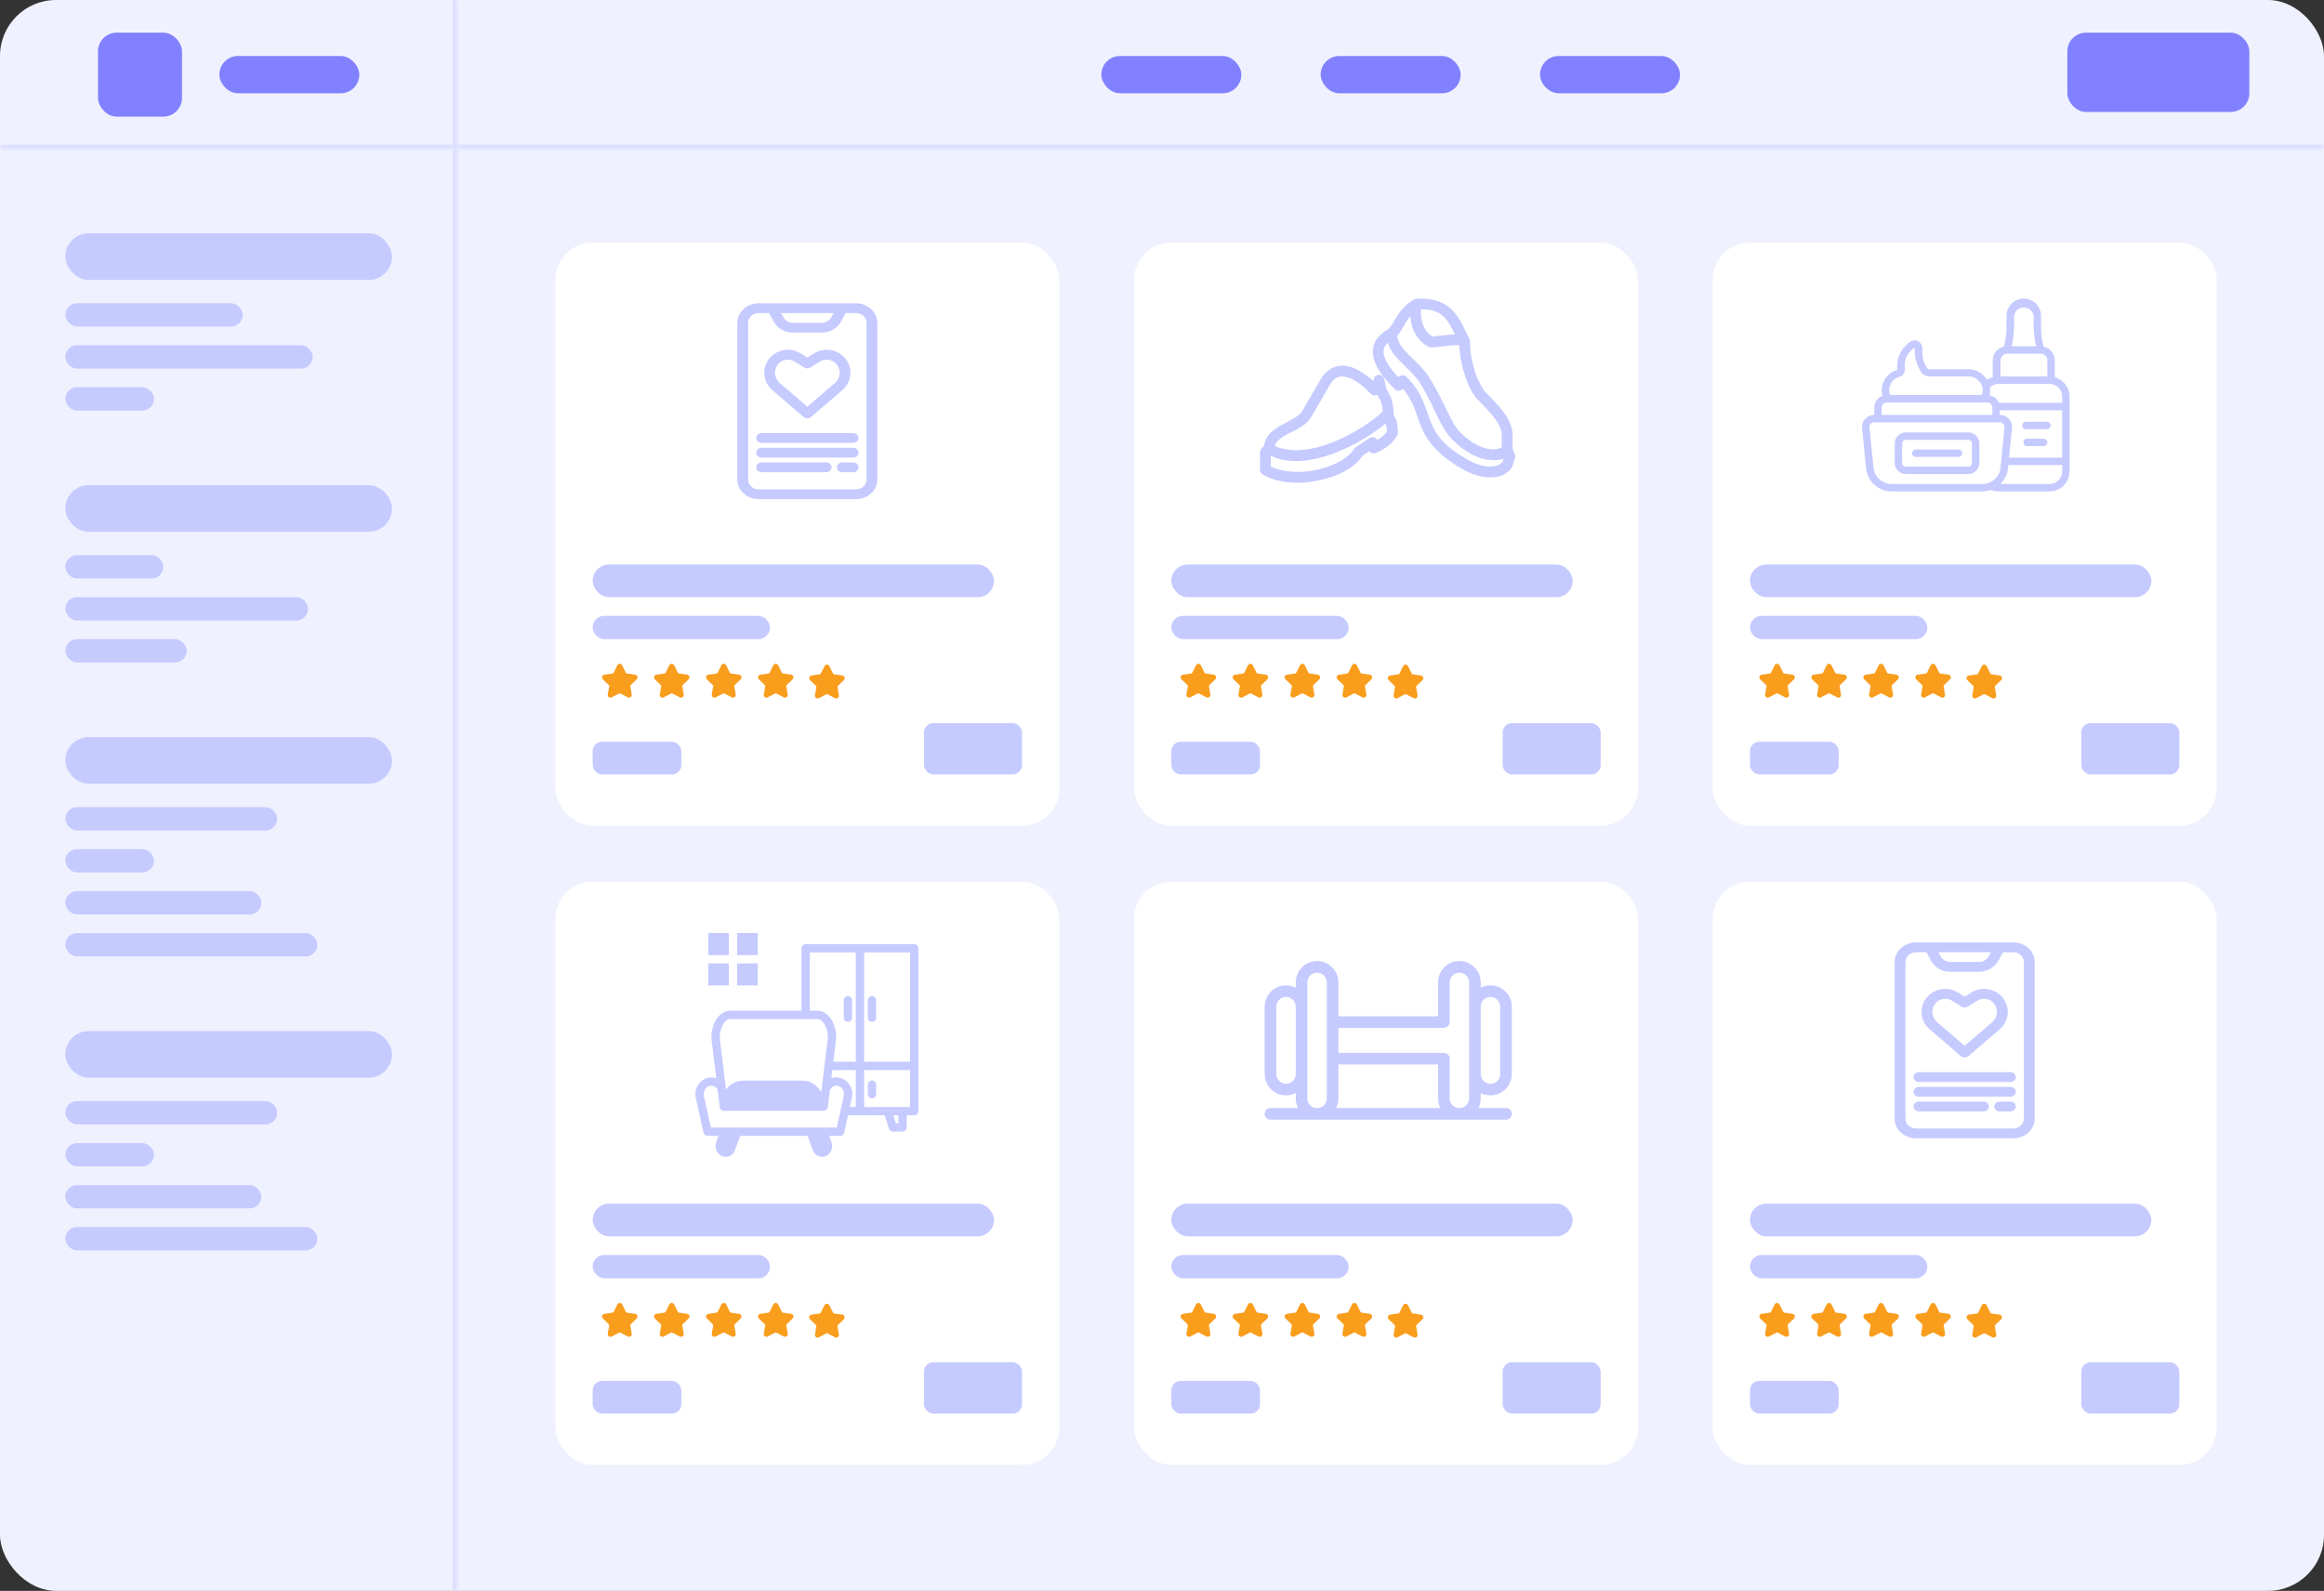 <svg width="498" height="341" viewBox="0 0 498 341" fill="none" xmlns="http://www.w3.org/2000/svg">
<rect x="0" y="0" width="498" height="341" fill="#333333" stroke="none"/>
<g clip-path="url(#clip0_3146_566)">
<rect width="498" height="341" rx="12" fill="#F0F1FF"/>
<mask id="path-2-inside-1_3146_566" fill="white">
<path d="M0 0H98V341H0V0Z"/>
</mask>
<path d="M98 0H97V341H98H99V0H98Z" fill="#DEE0FF" mask="url(#path-2-inside-1_3146_566)"/>
<rect x="14" y="50" width="70" height="10" rx="5" fill="#C5CAFF"/>
<rect x="14" y="65" width="38" height="5" rx="2.5" fill="#C5CAFF"/>
<rect x="14" y="74" width="53" height="5" rx="2.5" fill="#C5CAFF"/>
<rect x="14" y="83" width="19" height="5" rx="2.5" fill="#C5CAFF"/>
<rect x="14" y="104" width="70" height="10" rx="5" fill="#C5CAFF"/>
<rect x="14" y="119" width="21" height="5" rx="2.5" fill="#C5CAFF"/>
<rect x="14" y="128" width="52" height="5" rx="2.5" fill="#C5CAFF"/>
<rect x="14" y="137" width="26" height="5" rx="2.5" fill="#C5CAFF"/>
<rect x="14" y="158" width="70" height="10" rx="5" fill="#C5CAFF"/>
<rect x="14" y="173.008" width="45.386" height="5" rx="2.5" fill="#C5CAFF"/>
<rect x="14" y="182.007" width="19" height="5" rx="2.5" fill="#C5CAFF"/>
<rect x="14" y="191.007" width="42" height="5" rx="2.5" fill="#C5CAFF"/>
<rect x="14" y="200.007" width="54" height="5" rx="2.5" fill="#C5CAFF"/>
<rect x="14" y="221.007" width="70" height="10" rx="5" fill="#C5CAFF"/>
<rect x="14" y="236.015" width="45.386" height="5" rx="2.5" fill="#C5CAFF"/>
<rect x="14" y="245.015" width="19" height="5" rx="2.5" fill="#C5CAFF"/>
<rect x="14" y="254.015" width="42" height="5" rx="2.5" fill="#C5CAFF"/>
<rect x="14" y="263.015" width="54" height="5" rx="2.5" fill="#C5CAFF"/>
<mask id="path-22-inside-2_3146_566" fill="white">
<path d="M98 0H498V32H98V0Z"/>
</mask>
<path d="M498 32V31H98V32V33H498V32Z" fill="#DEE0FF" mask="url(#path-22-inside-2_3146_566)"/>
<rect x="236" y="12" width="30" height="8" rx="4" fill="#8181FF"/>
<rect x="283" y="12" width="30" height="8" rx="4" fill="#8181FF"/>
<rect x="330" y="12" width="30" height="8" rx="4" fill="#8181FF"/>
<rect x="443" y="7" width="39" height="17" rx="4" fill="#8181FF"/>
<mask id="path-28-inside-3_3146_566" fill="white">
<path d="M0 0H98V32H0V0Z"/>
</mask>
<path d="M98 32V31H0V32V33H98V32Z" fill="#DEE0FF" mask="url(#path-28-inside-3_3146_566)"/>
<rect x="47" y="12" width="30" height="8" rx="4" fill="#8181FF"/>
<rect x="21" y="7" width="18" height="18" rx="4" fill="#8181FF"/>
<rect x="119" y="52" width="108" height="125" rx="8" fill="white"/>
<path d="M185.693 69.2C185.693 68.039 184.661 67.1 183.385 67.1H181.213L180.183 68.978C179.401 70.401 177.801 71.299 176.054 71.299H169.947C168.2 71.299 166.6 70.401 165.818 68.978L164.788 67.1H162.616C161.34 67.1 160.308 68.039 160.308 69.2V102.8C160.308 103.96 161.34 104.9 162.616 104.9H183.385C184.661 104.9 185.693 103.96 185.693 102.8V69.2ZM177.039 99.124C177.677 99.124 178.193 99.594 178.193 100.175C178.193 100.755 177.677 101.225 177.039 101.225H163.193C162.555 101.225 162.039 100.755 162.039 100.175C162.039 99.594 162.555 99.124 163.193 99.124H177.039ZM182.808 99.124C183.446 99.124 183.962 99.594 183.962 100.175C183.962 100.755 183.446 101.225 182.808 101.225H180.5C179.863 101.225 179.347 100.755 179.347 100.175C179.347 99.594 179.863 99.124 180.5 99.124H182.808ZM182.808 95.975C183.446 95.975 183.962 96.444 183.962 97.025C183.962 97.605 183.446 98.075 182.808 98.075H163.193C162.555 98.075 162.039 97.605 162.039 97.025C162.039 96.444 162.555 95.975 163.193 95.975H182.808ZM182.808 92.825C183.446 92.825 183.962 93.294 183.962 93.874C183.962 94.455 183.446 94.924 182.808 94.924H163.193C162.555 94.924 162.039 94.455 162.039 93.874C162.039 93.294 162.555 92.825 163.193 92.825H182.808ZM174.438 75.748C176.685 74.355 179.612 74.901 181.192 76.915C182.794 78.959 182.522 81.884 180.518 83.606L173.791 89.388C173.347 89.771 172.653 89.771 172.209 89.388L165.482 83.606C163.479 81.884 163.206 78.959 164.809 76.915C166.388 74.901 169.316 74.355 171.563 75.748L173 76.638L174.438 75.748ZM179.313 78.135C178.427 77.005 176.895 76.765 175.736 77.483L173.649 78.777C173.257 79.021 172.743 79.021 172.351 78.777L170.264 77.483C169.106 76.765 167.574 77.005 166.688 78.135C165.735 79.347 165.924 81.096 167.067 82.079L173 87.179L178.934 82.079C180.077 81.096 180.266 79.347 179.313 78.135ZM167.884 68.039C168.274 68.751 169.072 69.2 169.946 69.2H176.054C176.928 69.2 177.726 68.751 178.116 68.039L178.634 67.1H167.366L167.884 68.039ZM188 102.8C188 105.119 185.933 107 183.385 107H162.615C160.067 107 158 105.119 158 102.8V69.2C158 66.88 160.067 65 162.615 65H183.385C185.933 65 188 66.88 188 69.2V102.8Z" fill="#C5CAFF"/>
<rect x="127" y="121" width="86" height="7" rx="3.5" fill="#C5CAFF"/>
<rect x="127" y="132" width="38" height="5" rx="2.5" fill="#C5CAFF"/>
<path d="M136.109 144.621L134.34 144.365C134.243 144.351 134.158 144.29 134.115 144.202L133.324 142.607C133.225 142.409 133.026 142.285 132.804 142.285C132.581 142.285 132.383 142.408 132.284 142.607L131.491 144.203C131.448 144.291 131.364 144.352 131.267 144.366L129.498 144.623C129.277 144.655 129.097 144.805 129.029 145.016C128.96 145.226 129.015 145.454 129.175 145.609L130.455 146.851C130.525 146.919 130.559 147.018 130.542 147.115L130.239 148.868C130.201 149.087 130.29 149.303 130.47 149.434C130.651 149.564 130.885 149.581 131.082 149.478L132.664 148.65C132.751 148.604 132.855 148.604 132.942 148.65L134.524 149.478C134.609 149.522 134.702 149.544 134.794 149.544C134.914 149.544 135.033 149.506 135.135 149.433C135.316 149.303 135.403 149.087 135.366 148.867L135.064 147.113C135.047 147.017 135.08 146.919 135.15 146.85L136.43 145.608C136.59 145.453 136.645 145.226 136.576 145.015C136.51 144.804 136.33 144.654 136.109 144.621L136.109 144.621Z" fill="#F99D1D"/>
<path d="M147.252 144.621L145.482 144.365C145.385 144.351 145.301 144.29 145.258 144.202L144.466 142.607C144.367 142.409 144.169 142.285 143.946 142.285C143.724 142.285 143.525 142.408 143.426 142.607L142.634 144.203C142.591 144.291 142.506 144.352 142.409 144.366L140.64 144.623C140.419 144.655 140.24 144.805 140.171 145.016C140.103 145.226 140.158 145.454 140.318 145.609L141.598 146.851C141.668 146.919 141.701 147.018 141.684 147.115L141.382 148.868C141.344 149.087 141.432 149.303 141.613 149.434C141.793 149.564 142.027 149.581 142.224 149.478L143.806 148.65C143.894 148.604 143.998 148.604 144.084 148.65L145.666 149.478C145.752 149.522 145.845 149.544 145.936 149.544C146.056 149.544 146.176 149.506 146.278 149.433C146.458 149.303 146.546 149.087 146.509 148.867L146.206 147.113C146.189 147.017 146.223 146.919 146.293 146.85L147.573 145.608C147.732 145.453 147.788 145.226 147.719 145.015C147.652 144.804 147.472 144.654 147.252 144.621L147.252 144.621Z" fill="#F99D1D"/>
<path d="M158.394 144.621L156.625 144.365C156.528 144.351 156.443 144.29 156.401 144.202L155.609 142.607C155.51 142.409 155.311 142.285 155.089 142.285C154.866 142.285 154.668 142.408 154.569 142.607L153.776 144.203C153.734 144.291 153.649 144.352 153.552 144.366L151.783 144.623C151.562 144.655 151.382 144.805 151.314 145.016C151.246 145.226 151.301 145.454 151.46 145.609L152.74 146.851C152.81 146.919 152.844 147.018 152.827 147.115L152.524 148.868C152.486 149.087 152.575 149.303 152.755 149.434C152.936 149.564 153.17 149.581 153.367 149.478L154.949 148.65C155.037 148.604 155.14 148.604 155.227 148.65L156.809 149.478C156.894 149.522 156.988 149.544 157.079 149.544C157.199 149.544 157.318 149.506 157.42 149.433C157.601 149.303 157.688 149.087 157.651 148.867L157.349 147.113C157.332 147.017 157.365 146.919 157.435 146.85L158.715 145.608C158.875 145.453 158.93 145.226 158.862 145.015C158.795 144.804 158.615 144.654 158.394 144.621L158.394 144.621Z" fill="#F99D1D"/>
<path d="M169.538 144.621L167.768 144.365C167.672 144.351 167.587 144.29 167.544 144.202L166.752 142.607C166.654 142.409 166.455 142.285 166.232 142.285C166.01 142.285 165.811 142.408 165.712 142.607L164.92 144.203C164.877 144.291 164.792 144.352 164.696 144.366L162.926 144.623C162.706 144.655 162.526 144.805 162.458 145.016C162.389 145.226 162.444 145.454 162.604 145.609L163.884 146.851C163.954 146.919 163.987 147.018 163.97 147.115L163.668 148.868C163.63 149.087 163.718 149.303 163.899 149.434C164.079 149.564 164.313 149.581 164.51 149.478L166.092 148.65C166.18 148.604 166.284 148.604 166.37 148.65L167.952 149.478C168.038 149.522 168.131 149.544 168.222 149.544C168.342 149.544 168.462 149.506 168.564 149.433C168.744 149.303 168.832 149.087 168.795 148.867L168.492 147.113C168.475 147.017 168.509 146.919 168.579 146.85L169.859 145.608C170.019 145.453 170.074 145.226 170.005 145.015C169.938 144.804 169.759 144.654 169.538 144.621L169.538 144.621Z" fill="#F99D1D"/>
<path d="M180.504 144.793L178.734 144.537C178.637 144.523 178.553 144.462 178.51 144.374L177.718 142.779C177.619 142.581 177.421 142.457 177.198 142.457C176.976 142.457 176.777 142.58 176.678 142.779L175.886 144.375C175.843 144.463 175.758 144.524 175.661 144.538L173.892 144.794C173.671 144.827 173.492 144.977 173.423 145.188C173.355 145.398 173.41 145.626 173.57 145.781L174.85 147.022C174.92 147.091 174.953 147.19 174.936 147.286L174.634 149.04C174.596 149.259 174.684 149.475 174.865 149.606C175.045 149.736 175.279 149.753 175.476 149.65L177.058 148.822C177.146 148.776 177.25 148.776 177.336 148.822L178.918 149.65C179.004 149.694 179.097 149.716 179.188 149.716C179.308 149.716 179.428 149.678 179.53 149.605C179.71 149.475 179.798 149.259 179.761 149.039L179.458 147.285C179.441 147.189 179.475 147.091 179.545 147.021L180.825 145.78C180.984 145.624 181.04 145.397 180.971 145.187C180.904 144.976 180.724 144.826 180.504 144.793L180.504 144.793Z" fill="#F99D1D"/>
<rect x="127" y="159" width="19" height="7" rx="2" fill="#C5CAFF"/>
<rect x="198" y="155" width="21" height="11" rx="2" fill="#C5CAFF"/>
<rect x="243" y="52" width="108" height="125" rx="8" fill="white"/>
<rect x="251" y="121" width="86" height="7" rx="3.5" fill="#C5CAFF"/>
<rect x="251" y="132" width="38" height="5" rx="2.5" fill="#C5CAFF"/>
<path d="M260.109 144.621L258.34 144.365C258.243 144.351 258.158 144.29 258.115 144.202L257.324 142.607C257.225 142.409 257.026 142.285 256.804 142.285C256.581 142.285 256.383 142.408 256.284 142.607L255.491 144.203C255.448 144.291 255.364 144.352 255.267 144.366L253.498 144.623C253.277 144.655 253.097 144.805 253.029 145.016C252.96 145.226 253.015 145.454 253.175 145.609L254.455 146.851C254.525 146.919 254.559 147.018 254.542 147.115L254.239 148.868C254.201 149.087 254.29 149.303 254.47 149.434C254.651 149.564 254.885 149.581 255.082 149.478L256.664 148.65C256.751 148.604 256.855 148.604 256.942 148.65L258.524 149.478C258.609 149.522 258.702 149.544 258.794 149.544C258.914 149.544 259.033 149.506 259.135 149.433C259.316 149.303 259.403 149.087 259.366 148.867L259.064 147.113C259.047 147.017 259.08 146.919 259.15 146.85L260.43 145.608C260.59 145.453 260.645 145.226 260.576 145.015C260.51 144.804 260.33 144.654 260.109 144.621L260.109 144.621Z" fill="#F99D1D"/>
<path d="M271.252 144.621L269.482 144.365C269.385 144.351 269.301 144.29 269.258 144.202L268.466 142.607C268.367 142.409 268.169 142.285 267.946 142.285C267.724 142.285 267.525 142.408 267.426 142.607L266.634 144.203C266.591 144.291 266.506 144.352 266.409 144.366L264.64 144.623C264.419 144.655 264.24 144.805 264.171 145.016C264.103 145.226 264.158 145.454 264.318 145.609L265.598 146.851C265.668 146.919 265.701 147.018 265.684 147.115L265.382 148.868C265.344 149.087 265.432 149.303 265.613 149.434C265.793 149.564 266.027 149.581 266.224 149.478L267.806 148.65C267.894 148.604 267.998 148.604 268.084 148.65L269.666 149.478C269.752 149.522 269.845 149.544 269.936 149.544C270.056 149.544 270.176 149.506 270.278 149.433C270.458 149.303 270.546 149.087 270.509 148.867L270.206 147.113C270.189 147.017 270.223 146.919 270.293 146.85L271.573 145.608C271.732 145.453 271.788 145.226 271.719 145.015C271.652 144.804 271.472 144.654 271.252 144.621L271.252 144.621Z" fill="#F99D1D"/>
<path d="M282.394 144.621L280.625 144.365C280.528 144.351 280.443 144.29 280.401 144.202L279.609 142.607C279.51 142.409 279.311 142.285 279.089 142.285C278.866 142.285 278.668 142.408 278.569 142.607L277.776 144.203C277.734 144.291 277.649 144.352 277.552 144.366L275.783 144.623C275.562 144.655 275.382 144.805 275.314 145.016C275.246 145.226 275.301 145.454 275.46 145.609L276.74 146.851C276.81 146.919 276.844 147.018 276.827 147.115L276.524 148.868C276.486 149.087 276.575 149.303 276.755 149.434C276.936 149.564 277.17 149.581 277.367 149.478L278.949 148.65C279.037 148.604 279.14 148.604 279.227 148.65L280.809 149.478C280.894 149.522 280.988 149.544 281.079 149.544C281.199 149.544 281.318 149.506 281.42 149.433C281.601 149.303 281.688 149.087 281.651 148.867L281.349 147.113C281.332 147.017 281.365 146.919 281.435 146.85L282.715 145.608C282.875 145.453 282.93 145.226 282.862 145.015C282.795 144.804 282.615 144.654 282.394 144.621L282.394 144.621Z" fill="#F99D1D"/>
<path d="M293.538 144.621L291.768 144.365C291.672 144.351 291.587 144.29 291.544 144.202L290.752 142.607C290.654 142.409 290.455 142.285 290.232 142.285C290.01 142.285 289.811 142.408 289.712 142.607L288.92 144.203C288.877 144.291 288.792 144.352 288.696 144.366L286.926 144.623C286.706 144.655 286.526 144.805 286.458 145.016C286.389 145.226 286.444 145.454 286.604 145.609L287.884 146.851C287.954 146.919 287.987 147.018 287.97 147.115L287.668 148.868C287.63 149.087 287.718 149.303 287.899 149.434C288.079 149.564 288.313 149.581 288.51 149.478L290.092 148.65C290.18 148.604 290.284 148.604 290.37 148.65L291.952 149.478C292.038 149.522 292.131 149.544 292.222 149.544C292.342 149.544 292.462 149.506 292.564 149.433C292.744 149.303 292.832 149.087 292.795 148.867L292.492 147.113C292.475 147.017 292.509 146.919 292.579 146.85L293.859 145.608C294.019 145.453 294.074 145.226 294.005 145.015C293.938 144.804 293.759 144.654 293.538 144.621L293.538 144.621Z" fill="#F99D1D"/>
<path d="M304.504 144.793L302.734 144.537C302.637 144.523 302.553 144.462 302.51 144.374L301.718 142.779C301.619 142.581 301.421 142.457 301.198 142.457C300.976 142.457 300.777 142.58 300.678 142.779L299.886 144.375C299.843 144.463 299.758 144.524 299.661 144.538L297.892 144.794C297.671 144.827 297.492 144.977 297.423 145.188C297.355 145.398 297.41 145.626 297.57 145.781L298.85 147.022C298.92 147.091 298.953 147.19 298.936 147.286L298.634 149.04C298.596 149.259 298.684 149.475 298.865 149.606C299.045 149.736 299.279 149.753 299.476 149.65L301.058 148.822C301.146 148.776 301.25 148.776 301.336 148.822L302.918 149.65C303.004 149.694 303.097 149.716 303.188 149.716C303.308 149.716 303.428 149.678 303.53 149.605C303.71 149.475 303.798 149.259 303.761 149.039L303.458 147.285C303.441 147.189 303.475 147.091 303.545 147.021L304.825 145.78C304.984 145.624 305.04 145.397 304.971 145.187C304.904 144.976 304.724 144.826 304.504 144.793L304.504 144.793Z" fill="#F99D1D"/>
<rect x="251" y="159" width="19" height="7" rx="2" fill="#C5CAFF"/>
<rect x="322" y="155" width="21" height="11" rx="2" fill="#C5CAFF"/>
<path d="M304.238 64.006C304.005 64.01 303.765 64.02 303.52 64.036C303.343 64.048 303.171 64.1 303.018 64.189C300.99 65.36 299.876 66.924 299.113 68.196C298.348 69.468 297.856 70.341 297.389 70.61C295.986 71.42 295.015 72.414 294.53 73.573C294.045 74.729 294.09 75.975 294.443 77.12C295.15 79.409 296.963 81.488 298.897 83.424C299.125 83.653 299.441 83.773 299.763 83.761C300.086 83.747 300.387 83.599 300.595 83.351L300.616 83.328C302.865 85.952 303.275 88.241 304.302 90.916C305.449 93.903 307.437 97.122 313.263 100.488C315.625 101.863 317.858 102.403 319.733 102.311C321.607 102.219 323.202 101.496 323.984 100.142C324.024 100.071 324.057 99.998 324.083 99.92L324.646 98.189H324.643C324.73 97.925 324.719 97.643 324.61 97.388C324.61 97.388 324.467 97.045 324.323 96.689C324.252 96.51 324.179 96.331 324.132 96.199C324.123 96.175 324.123 96.168 324.116 96.15C324.127 94.124 324.33 92.657 323.659 90.888C322.969 89.072 321.483 87.216 318.31 84.043C317.783 83.514 316.85 81.94 316.172 79.95C315.493 77.96 314.996 75.525 314.996 73.115C314.996 72.913 314.942 72.715 314.841 72.538C313.854 70.831 313.126 68.643 311.546 66.829C310.067 65.129 307.752 63.932 304.238 64.003L304.238 64.006ZM304.869 66.304C307.474 66.34 308.777 67.164 309.806 68.346C310.929 69.637 311.641 71.54 312.696 73.427C312.736 76.038 313.261 78.573 313.986 80.695C314.74 82.902 315.635 84.633 316.676 85.674C319.778 88.776 321.026 90.46 321.5 91.708C321.973 92.954 321.803 94.051 321.803 96.308C321.803 96.781 321.858 96.682 321.883 96.76C321.909 96.838 321.935 96.915 321.966 96.998C322.027 97.165 322.105 97.358 322.18 97.546C322.249 97.719 322.263 97.749 322.317 97.879L321.935 99.056C321.648 99.473 320.887 99.944 319.618 100.008C318.28 100.074 316.459 99.683 314.42 98.493H314.424C314.422 98.493 314.422 98.493 314.42 98.491C308.92 95.316 307.5 92.808 306.454 90.087C305.411 87.367 304.813 84.19 301.391 80.768C301.162 80.539 300.849 80.417 300.526 80.431C300.204 80.445 299.902 80.594 299.693 80.841L299.657 80.883C298.211 79.322 297.045 77.73 296.647 76.439C296.41 75.666 296.412 75.052 296.657 74.463C296.904 73.876 297.439 73.243 298.541 72.607C299.883 71.832 300.397 70.539 301.089 69.383C301.749 68.285 302.512 67.216 303.951 66.323C304.271 66.307 304.582 66.297 304.869 66.302L304.869 66.304ZM324.093 96.008C324.097 96.016 324.102 96.058 324.107 96.129C324.097 96.103 324.086 96.067 324.081 96.056C324.076 96.044 324.086 95.997 324.093 96.006V96.008Z" fill="#C5CAFF"/>
<path d="M298.222 70.371C297.584 70.371 297.068 70.887 297.068 71.523C297.068 74.059 298.552 75.941 300.118 77.547C301.687 79.154 303.402 80.616 304.447 82.34C307.587 87.522 308.571 91.594 311.254 94.276C313.993 97.016 316.706 98.273 318.969 98.572C321.233 98.869 323.136 98.323 323.993 96.837L323.991 96.839C324.144 96.573 324.186 96.26 324.106 95.963C324.026 95.668 323.833 95.416 323.569 95.263C323.018 94.945 322.312 95.134 321.994 95.687C321.895 95.859 320.931 96.507 319.269 96.288C317.606 96.069 315.335 95.099 312.884 92.649C310.898 90.664 309.711 86.582 306.421 81.149C305.109 78.987 303.22 77.427 301.772 75.941C300.321 74.455 299.376 73.169 299.376 71.525V71.523C299.376 70.887 298.858 70.371 298.222 70.371Z" fill="#C5CAFF"/>
<path d="M287.892 78.39C287.713 78.382 287.532 78.382 287.351 78.394C285.891 78.477 284.388 79.266 283.281 80.837C283.26 80.863 283.241 80.891 283.224 80.921L279.011 88.196H279.013C278.469 89.138 276.689 90.001 274.814 91.009C273.877 91.513 272.93 92.076 272.157 92.89C271.496 93.59 270.992 94.52 270.86 95.606C270.817 95.646 270.784 95.672 270.74 95.717C270.462 96.002 270 96.298 270 97.226V100.705C270 101.117 270.219 101.496 270.577 101.703C274.067 103.717 278.653 103.842 282.749 102.947C286.722 102.078 290.304 100.309 291.988 97.657L293.397 96.718C293.696 97.125 294.226 97.29 294.704 97.123C294.704 97.123 297.813 96.1 299.393 93.366C299.499 93.187 299.551 92.982 299.549 92.773C299.549 92.773 299.541 92.111 299.438 91.345C299.344 90.639 299.315 89.84 298.67 89.08C298.658 89.054 298.642 89.011 298.635 88.936C298.614 88.7 298.604 88.305 298.576 87.838C298.517 86.903 298.371 85.641 297.662 84.414C297.203 83.62 297.087 83.302 296.996 82.949C296.906 82.596 296.842 82.089 296.607 81.206C296.463 80.671 295.962 80.314 295.41 80.353C294.857 80.394 294.412 80.822 294.348 81.371C294.348 81.371 294.329 81.519 294.296 81.71C293.583 81.039 292.542 80.17 291.317 79.477C290.307 78.907 289.148 78.439 287.895 78.387L287.892 78.39ZM287.791 80.695C288.531 80.733 289.374 81.032 290.184 81.489C292.035 82.532 293.571 84.259 293.571 84.259H293.569C293.609 84.306 293.653 84.348 293.7 84.386C293.962 84.603 294.414 84.803 294.869 84.734C294.984 84.718 295.088 84.687 295.184 84.65C295.314 84.923 295.464 85.22 295.665 85.566V85.568C296.096 86.315 296.223 87.172 296.272 87.982C296.298 88.387 296.301 88.771 296.338 89.155C296.374 89.541 296.345 89.998 296.873 90.524C296.732 90.382 297.071 91.049 297.153 91.656C297.196 91.974 297.217 92.262 297.231 92.476C296.677 93.281 295.844 93.901 295.147 94.323L295.144 94.32C294.996 94.035 294.737 93.823 294.423 93.738C294.113 93.651 293.781 93.701 293.507 93.873L290.507 95.872C290.361 95.969 290.236 96.101 290.149 96.254C289.138 98.006 285.945 99.888 282.256 100.693C278.82 101.445 275.024 101.31 272.306 100.008V97.486C272.315 97.45 272.336 97.387 272.39 97.33C272.525 97.191 272.671 97.081 272.671 97.081V97.078C272.96 96.859 273.13 96.52 273.13 96.157C273.13 95.427 273.361 94.975 273.832 94.478C274.303 93.981 275.045 93.505 275.904 93.041C277.626 92.116 279.861 91.341 281.008 89.351L285.186 82.134C285.963 81.041 286.677 80.74 287.478 80.695C287.579 80.691 287.683 80.691 287.789 80.695L287.791 80.695ZM298.505 88.894C298.595 88.984 298.635 89.035 298.658 89.068C298.609 89.009 298.562 88.951 298.505 88.894Z" fill="#C5CAFF"/>
<path d="M297.212 87.765C296.906 87.765 296.612 87.887 296.395 88.104C294.61 89.889 290.37 92.88 285.726 94.741C281.084 96.604 276.112 97.313 272.549 95.257H272.551C272 94.939 271.294 95.127 270.976 95.678C270.658 96.229 270.846 96.936 271.397 97.254C275.931 99.871 281.614 98.874 286.586 96.882C291.558 94.889 295.887 91.875 298.025 89.734H298.028C298.244 89.517 298.364 89.225 298.364 88.919C298.364 88.613 298.244 88.321 298.028 88.104C297.811 87.888 297.516 87.765 297.212 87.765Z" fill="#C5CAFF"/>
<path d="M303.663 64.323C303.364 64.264 303.053 64.328 302.799 64.498C302.545 64.669 302.37 64.933 302.312 65.235C302.312 65.235 301.094 71.462 306.033 74.312V74.309C306.207 74.411 306.405 74.465 306.607 74.465C307.613 74.465 308.847 74.246 310.114 74.109C311.381 73.973 312.66 73.942 313.324 74.121H313.327C313.621 74.199 313.937 74.159 314.201 74.006C314.467 73.853 314.66 73.601 314.738 73.304C314.818 73.009 314.778 72.694 314.625 72.43C314.471 72.166 314.219 71.971 313.923 71.893C312.637 71.549 311.216 71.672 309.867 71.818C308.694 71.945 307.587 72.1 306.909 72.143C303.722 70.04 304.575 65.677 304.575 65.677V65.675C304.697 65.051 304.29 64.446 303.663 64.323Z" fill="#C5CAFF"/>
<rect x="367" y="52" width="108" height="125" rx="8" fill="white"/>
<rect x="375" y="121" width="86" height="7" rx="3.5" fill="#C5CAFF"/>
<rect x="375" y="132" width="38" height="5" rx="2.5" fill="#C5CAFF"/>
<path d="M384.109 144.621L382.34 144.365C382.243 144.351 382.158 144.29 382.115 144.202L381.324 142.607C381.225 142.409 381.026 142.285 380.804 142.285C380.581 142.285 380.383 142.408 380.284 142.607L379.491 144.203C379.448 144.291 379.364 144.352 379.267 144.366L377.498 144.623C377.277 144.655 377.097 144.805 377.029 145.016C376.96 145.226 377.015 145.454 377.175 145.609L378.455 146.851C378.525 146.919 378.559 147.018 378.542 147.115L378.239 148.868C378.201 149.087 378.29 149.303 378.47 149.434C378.651 149.564 378.885 149.581 379.082 149.478L380.664 148.65C380.751 148.604 380.855 148.604 380.942 148.65L382.524 149.478C382.609 149.522 382.702 149.544 382.794 149.544C382.914 149.544 383.033 149.506 383.135 149.433C383.316 149.303 383.403 149.087 383.366 148.867L383.064 147.113C383.047 147.017 383.08 146.919 383.15 146.85L384.43 145.608C384.59 145.453 384.645 145.226 384.576 145.015C384.51 144.804 384.33 144.654 384.109 144.621L384.109 144.621Z" fill="#F99D1D"/>
<path d="M395.252 144.621L393.482 144.365C393.385 144.351 393.301 144.29 393.258 144.202L392.466 142.607C392.367 142.409 392.169 142.285 391.946 142.285C391.724 142.285 391.525 142.408 391.426 142.607L390.634 144.203C390.591 144.291 390.506 144.352 390.409 144.366L388.64 144.623C388.419 144.655 388.24 144.805 388.171 145.016C388.103 145.226 388.158 145.454 388.318 145.609L389.598 146.851C389.668 146.919 389.701 147.018 389.684 147.115L389.382 148.868C389.344 149.087 389.432 149.303 389.613 149.434C389.793 149.564 390.027 149.581 390.224 149.478L391.806 148.65C391.894 148.604 391.998 148.604 392.084 148.65L393.666 149.478C393.752 149.522 393.845 149.544 393.936 149.544C394.056 149.544 394.176 149.506 394.278 149.433C394.458 149.303 394.546 149.087 394.509 148.867L394.206 147.113C394.189 147.017 394.223 146.919 394.293 146.85L395.573 145.608C395.732 145.453 395.788 145.226 395.719 145.015C395.652 144.804 395.472 144.654 395.252 144.621L395.252 144.621Z" fill="#F99D1D"/>
<path d="M406.394 144.621L404.625 144.365C404.528 144.351 404.443 144.29 404.401 144.202L403.609 142.607C403.51 142.409 403.311 142.285 403.089 142.285C402.866 142.285 402.668 142.408 402.569 142.607L401.776 144.203C401.734 144.291 401.649 144.352 401.552 144.366L399.783 144.623C399.562 144.655 399.382 144.805 399.314 145.016C399.246 145.226 399.301 145.454 399.46 145.609L400.74 146.851C400.81 146.919 400.844 147.018 400.827 147.115L400.524 148.868C400.486 149.087 400.575 149.303 400.755 149.434C400.936 149.564 401.17 149.581 401.367 149.478L402.949 148.65C403.037 148.604 403.14 148.604 403.227 148.65L404.809 149.478C404.894 149.522 404.988 149.544 405.079 149.544C405.199 149.544 405.318 149.506 405.42 149.433C405.601 149.303 405.688 149.087 405.651 148.867L405.349 147.113C405.332 147.017 405.365 146.919 405.435 146.85L406.715 145.608C406.875 145.453 406.93 145.226 406.862 145.015C406.795 144.804 406.615 144.654 406.394 144.621L406.394 144.621Z" fill="#F99D1D"/>
<path d="M417.538 144.621L415.768 144.365C415.672 144.351 415.587 144.29 415.544 144.202L414.752 142.607C414.654 142.409 414.455 142.285 414.232 142.285C414.01 142.285 413.811 142.408 413.712 142.607L412.92 144.203C412.877 144.291 412.792 144.352 412.696 144.366L410.926 144.623C410.706 144.655 410.526 144.805 410.458 145.016C410.389 145.226 410.444 145.454 410.604 145.609L411.884 146.851C411.954 146.919 411.987 147.018 411.97 147.115L411.668 148.868C411.63 149.087 411.718 149.303 411.899 149.434C412.079 149.564 412.313 149.581 412.51 149.478L414.092 148.65C414.18 148.604 414.284 148.604 414.37 148.65L415.952 149.478C416.038 149.522 416.131 149.544 416.222 149.544C416.342 149.544 416.462 149.506 416.564 149.433C416.744 149.303 416.832 149.087 416.795 148.867L416.492 147.113C416.475 147.017 416.509 146.919 416.579 146.85L417.859 145.608C418.019 145.453 418.074 145.226 418.005 145.015C417.938 144.804 417.759 144.654 417.538 144.621L417.538 144.621Z" fill="#F99D1D"/>
<path d="M428.504 144.793L426.734 144.537C426.637 144.523 426.553 144.462 426.51 144.374L425.718 142.779C425.619 142.581 425.421 142.457 425.198 142.457C424.976 142.457 424.777 142.58 424.678 142.779L423.886 144.375C423.843 144.463 423.758 144.524 423.661 144.538L421.892 144.794C421.671 144.827 421.492 144.977 421.423 145.188C421.355 145.398 421.41 145.626 421.57 145.781L422.85 147.022C422.92 147.091 422.953 147.19 422.936 147.286L422.634 149.04C422.596 149.259 422.684 149.475 422.865 149.606C423.045 149.736 423.279 149.753 423.476 149.65L425.058 148.822C425.146 148.776 425.25 148.776 425.336 148.822L426.918 149.65C427.004 149.694 427.097 149.716 427.188 149.716C427.308 149.716 427.428 149.678 427.53 149.605C427.71 149.475 427.798 149.259 427.761 149.039L427.458 147.285C427.441 147.189 427.475 147.091 427.545 147.021L428.825 145.78C428.984 145.624 429.04 145.397 428.971 145.187C428.904 144.976 428.724 144.826 428.504 144.793L428.504 144.793Z" fill="#F99D1D"/>
<rect x="375" y="159" width="19" height="7" rx="2" fill="#C5CAFF"/>
<rect x="446" y="155" width="21" height="11" rx="2" fill="#C5CAFF"/>
<path d="M440.304 80.87V77.233C440.302 75.82 439.308 74.601 437.922 74.319C437.559 73.043 437.372 71.722 437.366 70.396V67.879C437.414 66.867 437.044 65.88 436.344 65.147C435.645 64.413 434.674 64 433.662 64C432.649 64 431.678 64.413 430.98 65.147C430.279 65.88 429.91 66.867 429.957 67.879V70.396C429.953 71.724 429.763 73.044 429.393 74.319C428.008 74.601 427.013 75.82 427.011 77.233V80.87C426.57 80.989 426.152 81.18 425.772 81.434C424.937 79.997 423.392 79.123 421.731 79.147H413.48C413.252 79.147 413.04 79.03 412.916 78.837C412.263 77.833 411.916 76.66 411.916 75.463C412.273 73.819 410.963 72.286 409.335 73.247C407.364 74.597 406.298 76.924 406.564 79.298C405.402 79.609 404.414 80.372 403.818 81.416C403.223 82.46 403.068 83.697 403.388 84.856C402.339 85.222 401.635 86.208 401.633 87.318V88.946C400.898 88.926 400.189 89.224 399.689 89.762C399.187 90.298 398.941 91.025 399.012 91.757L399.878 100.373C400.148 103.198 402.528 105.35 405.365 105.336H424.796C425.423 105.336 426.046 105.228 426.638 105.018C427.142 105.227 427.68 105.334 428.226 105.336H439.169C441.549 105.332 443.476 103.404 443.48 101.024V85.015C443.476 83.076 442.176 81.378 440.304 80.87ZM430.481 89.78C429.981 89.232 429.27 88.924 428.528 88.938V87.93H441.892V98.094H430.505L431.133 91.741C431.198 91.024 430.962 90.314 430.481 89.78ZM431.569 67.879C431.639 66.761 432.566 65.888 433.685 65.888C434.805 65.888 435.732 66.761 435.802 67.879C435.685 70.009 435.847 72.145 436.286 74.231H431.101C431.534 72.143 431.69 70.007 431.569 67.879ZM430.045 75.82H437.326C437.699 75.82 438.057 75.969 438.317 76.234C438.579 76.501 438.722 76.86 438.716 77.233V80.703H428.671V77.233C428.669 76.864 428.814 76.508 429.076 76.244C429.336 75.982 429.691 75.835 430.06 75.835L430.045 75.82ZM428.234 82.291H439.169C440.672 82.295 441.889 83.512 441.892 85.015V86.341H428.337C427.99 85.491 427.222 84.888 426.313 84.753C426.461 84.193 426.491 83.609 426.4 83.038C426.896 82.569 427.551 82.301 428.234 82.291ZM405.65 81.576C406.01 81.201 406.462 80.927 406.96 80.782C407.778 80.58 408.31 79.79 408.191 78.956C407.931 77.183 408.769 75.43 410.311 74.517C410.196 76.322 410.643 78.116 411.59 79.655C412.001 80.302 412.714 80.691 413.48 80.687H421.802C423.795 80.615 425.51 82.775 424.645 84.657H405.007C404.604 83.593 404.856 82.391 405.65 81.576ZM403.22 87.31C403.228 86.992 403.375 86.694 403.623 86.498C403.873 86.299 404.195 86.222 404.507 86.285H425.907C426.475 86.285 426.935 86.742 426.939 87.31V88.938H403.22L403.22 87.31ZM405.364 103.747C403.345 103.755 401.654 102.223 401.465 100.214L400.6 91.598C400.572 91.324 400.663 91.052 400.848 90.847C401.033 90.643 401.293 90.526 401.569 90.526H428.567C428.841 90.53 429.101 90.647 429.286 90.85C429.471 91.054 429.56 91.324 429.536 91.598L428.695 100.214C428.506 102.223 426.815 103.755 424.796 103.747L405.364 103.747ZM439.176 103.747H428.662C429.732 102.663 430.336 101.204 430.346 99.682H441.892V101.024C441.888 102.526 440.671 103.743 439.168 103.747H439.176Z" fill="#C5CAFF"/>
<path d="M434.107 91.997H438.609C439.048 91.997 439.403 91.642 439.403 91.203C439.403 90.764 439.048 90.409 438.609 90.409H434.107C433.668 90.409 433.312 90.764 433.312 91.203C433.312 91.642 433.668 91.997 434.107 91.997Z" fill="#C5CAFF"/>
<path d="M437.926 94.03H434.376C433.937 94.03 433.582 94.386 433.582 94.824C433.582 95.263 433.937 95.618 434.376 95.618H437.926C438.364 95.618 438.72 95.263 438.72 94.824C438.72 94.386 438.364 94.03 437.926 94.03Z" fill="#C5CAFF"/>
<path d="M421.766 92.688H408.394C407.078 92.688 406.012 93.754 406.012 95.07V99.231C406.012 100.547 407.078 101.613 408.394 101.613H421.766C423.082 101.613 424.148 100.547 424.148 99.231V95.07C424.148 93.754 423.082 92.688 421.766 92.688ZM422.56 99.231C422.56 99.441 422.477 99.644 422.328 99.793C422.179 99.941 421.976 100.025 421.766 100.025H408.394C407.955 100.025 407.6 99.669 407.6 99.231V95.07C407.6 94.631 407.955 94.276 408.394 94.276H421.766C421.976 94.276 422.179 94.359 422.328 94.508C422.477 94.657 422.56 94.859 422.56 95.07V99.231Z" fill="#C5CAFF"/>
<path d="M419.661 96.353H410.522C410.083 96.353 409.728 96.709 409.728 97.148C409.728 97.586 410.083 97.942 410.522 97.942H419.661C420.1 97.942 420.455 97.586 420.455 97.148C420.455 96.709 420.1 96.353 419.661 96.353Z" fill="#C5CAFF"/>
<rect x="119" y="189" width="108" height="125" rx="8" fill="white"/>
<rect x="127" y="258" width="86" height="7" rx="3.5" fill="#C5CAFF"/>
<rect x="127" y="269" width="38" height="5" rx="2.5" fill="#C5CAFF"/>
<path d="M136.109 281.621L134.34 281.365C134.243 281.351 134.158 281.29 134.115 281.202L133.324 279.607C133.225 279.409 133.026 279.285 132.804 279.285C132.581 279.285 132.383 279.408 132.284 279.607L131.491 281.203C131.448 281.291 131.364 281.352 131.267 281.366L129.498 281.623C129.277 281.655 129.097 281.805 129.029 282.016C128.96 282.226 129.015 282.454 129.175 282.609L130.455 283.851C130.525 283.919 130.559 284.018 130.542 284.115L130.239 285.868C130.201 286.087 130.29 286.303 130.47 286.434C130.651 286.564 130.885 286.581 131.082 286.478L132.664 285.65C132.751 285.604 132.855 285.604 132.942 285.65L134.524 286.478C134.609 286.522 134.702 286.544 134.794 286.544C134.914 286.544 135.033 286.506 135.135 286.433C135.316 286.303 135.403 286.087 135.366 285.867L135.064 284.113C135.047 284.017 135.08 283.919 135.15 283.85L136.43 282.608C136.59 282.453 136.645 282.226 136.576 282.015C136.51 281.804 136.33 281.654 136.109 281.621L136.109 281.621Z" fill="#F99D1D"/>
<path d="M147.252 281.621L145.482 281.365C145.385 281.351 145.301 281.29 145.258 281.202L144.466 279.607C144.367 279.409 144.169 279.285 143.946 279.285C143.724 279.285 143.525 279.408 143.426 279.607L142.634 281.203C142.591 281.291 142.506 281.352 142.409 281.366L140.64 281.623C140.419 281.655 140.24 281.805 140.171 282.016C140.103 282.226 140.158 282.454 140.318 282.609L141.598 283.851C141.668 283.919 141.701 284.018 141.684 284.115L141.382 285.868C141.344 286.087 141.432 286.303 141.613 286.434C141.793 286.564 142.027 286.581 142.224 286.478L143.806 285.65C143.894 285.604 143.998 285.604 144.084 285.65L145.666 286.478C145.752 286.522 145.845 286.544 145.936 286.544C146.056 286.544 146.176 286.506 146.278 286.433C146.458 286.303 146.546 286.087 146.509 285.867L146.206 284.113C146.189 284.017 146.223 283.919 146.293 283.85L147.573 282.608C147.732 282.453 147.788 282.226 147.719 282.015C147.652 281.804 147.472 281.654 147.252 281.621L147.252 281.621Z" fill="#F99D1D"/>
<path d="M158.394 281.621L156.625 281.365C156.528 281.351 156.443 281.29 156.401 281.202L155.609 279.607C155.51 279.409 155.311 279.285 155.089 279.285C154.866 279.285 154.668 279.408 154.569 279.607L153.776 281.203C153.734 281.291 153.649 281.352 153.552 281.366L151.783 281.623C151.562 281.655 151.382 281.805 151.314 282.016C151.246 282.226 151.301 282.454 151.46 282.609L152.74 283.851C152.81 283.919 152.844 284.018 152.827 284.115L152.524 285.868C152.486 286.087 152.575 286.303 152.755 286.434C152.936 286.564 153.17 286.581 153.367 286.478L154.949 285.65C155.037 285.604 155.14 285.604 155.227 285.65L156.809 286.478C156.894 286.522 156.988 286.544 157.079 286.544C157.199 286.544 157.318 286.506 157.42 286.433C157.601 286.303 157.688 286.087 157.651 285.867L157.349 284.113C157.332 284.017 157.365 283.919 157.435 283.85L158.715 282.608C158.875 282.453 158.93 282.226 158.862 282.015C158.795 281.804 158.615 281.654 158.394 281.621L158.394 281.621Z" fill="#F99D1D"/>
<path d="M169.538 281.621L167.768 281.365C167.672 281.351 167.587 281.29 167.544 281.202L166.752 279.607C166.654 279.409 166.455 279.285 166.232 279.285C166.01 279.285 165.811 279.408 165.712 279.607L164.92 281.203C164.877 281.291 164.792 281.352 164.696 281.366L162.926 281.623C162.706 281.655 162.526 281.805 162.458 282.016C162.389 282.226 162.444 282.454 162.604 282.609L163.884 283.851C163.954 283.919 163.987 284.018 163.97 284.115L163.668 285.868C163.63 286.087 163.718 286.303 163.899 286.434C164.079 286.564 164.313 286.581 164.51 286.478L166.092 285.65C166.18 285.604 166.284 285.604 166.37 285.65L167.952 286.478C168.038 286.522 168.131 286.544 168.222 286.544C168.342 286.544 168.462 286.506 168.564 286.433C168.744 286.303 168.832 286.087 168.795 285.867L168.492 284.113C168.475 284.017 168.509 283.919 168.579 283.85L169.859 282.608C170.019 282.453 170.074 282.226 170.005 282.015C169.938 281.804 169.759 281.654 169.538 281.621L169.538 281.621Z" fill="#F99D1D"/>
<path d="M180.504 281.793L178.734 281.537C178.637 281.523 178.553 281.462 178.51 281.374L177.718 279.779C177.619 279.581 177.421 279.457 177.198 279.457C176.976 279.457 176.777 279.58 176.678 279.779L175.886 281.375C175.843 281.463 175.758 281.524 175.661 281.538L173.892 281.794C173.671 281.827 173.492 281.977 173.423 282.188C173.355 282.398 173.41 282.626 173.57 282.781L174.85 284.022C174.92 284.091 174.953 284.19 174.936 284.286L174.634 286.04C174.596 286.259 174.684 286.475 174.865 286.606C175.045 286.736 175.279 286.753 175.476 286.65L177.058 285.822C177.146 285.776 177.25 285.776 177.336 285.822L178.918 286.65C179.004 286.694 179.097 286.716 179.188 286.716C179.308 286.716 179.428 286.678 179.53 286.605C179.71 286.475 179.798 286.259 179.761 286.039L179.458 284.285C179.441 284.189 179.475 284.091 179.545 284.021L180.825 282.78C180.984 282.624 181.04 282.397 180.971 282.187C180.904 281.976 180.724 281.826 180.504 281.793L180.504 281.793Z" fill="#F99D1D"/>
<rect x="127" y="296" width="19" height="7" rx="2" fill="#C5CAFF"/>
<rect x="198" y="292" width="21" height="11" rx="2" fill="#C5CAFF"/>
<path d="M195.903 202.382H172.637C172.146 202.382 171.75 202.781 171.747 203.269V216.653H156.455C154.179 216.636 152.375 219.329 152.446 222.572L153.485 231.121C150.872 230.223 148.483 232.755 149.121 235.378L150.756 242.771L150.758 242.773C150.846 243.178 151.206 243.465 151.619 243.465H153.982L153.494 244.781C153.057 245.918 153.532 247.206 154.606 247.784C155.15 248.033 155.773 248.037 156.32 247.799C156.868 247.559 157.288 247.099 157.477 246.531L158.623 243.465H173.046L174.183 246.531C174.372 247.103 174.794 247.566 175.347 247.804C175.899 248.041 176.527 248.033 177.071 247.776C178.14 247.193 178.607 245.905 178.164 244.772L177.684 243.465H180.03C180.448 243.465 180.808 243.178 180.902 242.773L181.72 239.058H189.585L190.481 241.918C190.599 242.291 190.946 242.544 191.336 242.542H193.407H193.405C193.896 242.54 194.292 242.143 194.294 241.653V239.058H195.903C196.139 239.058 196.366 238.966 196.533 238.799C196.698 238.632 196.792 238.405 196.792 238.169V203.269C196.79 202.78 196.394 202.382 195.903 202.382L195.903 202.382ZM156.455 218.431H175.178C176.225 218.431 177.391 220.066 177.408 222.412L175.987 234.127C175.169 232.588 173.569 231.629 171.829 231.629H159.332C157.845 231.631 156.446 232.34 155.566 233.54L154.223 222.412C154.242 220.066 155.405 218.431 156.455 218.431ZM180.797 234.988L179.319 241.69H152.339L150.855 234.988C150.403 233.129 152.633 231.753 153.779 233.557L154.233 237.326C154.287 237.769 154.664 238.106 155.112 238.108H176.513C176.96 238.108 177.34 237.771 177.391 237.326C177.398 237.317 177.824 233.658 177.845 233.656C178.895 231.738 181.247 233.028 180.795 234.988H180.797ZM183.383 237.281H182.11L182.528 235.378C183.214 232.799 180.692 230.166 178.138 231.138L178.361 229.369H183.383L183.383 237.281ZM183.383 227.595H178.573L179.177 222.573C179.248 219.329 177.444 216.637 175.177 216.654H173.526V204.159H183.381L183.383 227.595ZM192.516 240.765H191.982L191.449 239.059H192.516L192.516 240.765ZM195.014 237.281C192.355 237.287 187.88 237.283 185.159 237.281V229.371H195.014V237.281ZM195.014 227.595H185.159V204.159H195.014V227.595Z" fill="#C5CAFF"/>
<path d="M186.859 219.026C187.349 219.024 187.746 218.627 187.748 218.137V214.405C187.748 213.914 187.349 213.516 186.859 213.516C186.368 213.516 185.97 213.914 185.97 214.405V218.137C185.97 218.373 186.062 218.6 186.229 218.767C186.396 218.934 186.623 219.026 186.859 219.026Z" fill="#C5CAFF"/>
<path d="M181.69 219.026C182.181 219.024 182.577 218.627 182.579 218.137V214.405C182.579 213.914 182.181 213.516 181.69 213.516C181.199 213.516 180.801 213.914 180.801 214.405V218.137C180.803 218.627 181.199 219.024 181.69 219.026Z" fill="#C5CAFF"/>
<path d="M186.859 235.419C187.349 235.417 187.746 235.021 187.748 234.53V232.503C187.748 232.013 187.349 231.616 186.859 231.616C186.368 231.616 185.97 232.013 185.97 232.503V234.53C185.97 234.766 186.062 234.993 186.229 235.16C186.396 235.327 186.623 235.419 186.859 235.419Z" fill="#C5CAFF"/>
<path d="M151.771 206.507H156.178V211.227H151.771V206.507Z" fill="#C5CAFF"/>
<path d="M151.771 200H156.178V204.72H151.771V200Z" fill="#C5CAFF"/>
<path d="M157.955 206.507H162.362V211.227H157.955V206.507Z" fill="#C5CAFF"/>
<path d="M157.955 200H162.362V204.72H157.955V200Z" fill="#C5CAFF"/>
<rect x="243" y="189" width="108" height="125" rx="8" fill="white"/>
<rect x="251" y="258" width="86" height="7" rx="3.5" fill="#C5CAFF"/>
<rect x="251" y="269" width="38" height="5" rx="2.5" fill="#C5CAFF"/>
<path d="M260.109 281.621L258.34 281.365C258.243 281.351 258.158 281.29 258.115 281.202L257.324 279.607C257.225 279.409 257.026 279.285 256.804 279.285C256.581 279.285 256.383 279.408 256.284 279.607L255.491 281.203C255.448 281.291 255.364 281.352 255.267 281.366L253.498 281.623C253.277 281.655 253.097 281.805 253.029 282.016C252.96 282.226 253.015 282.454 253.175 282.609L254.455 283.851C254.525 283.919 254.559 284.018 254.542 284.115L254.239 285.868C254.201 286.087 254.29 286.303 254.47 286.434C254.651 286.564 254.885 286.581 255.082 286.478L256.664 285.65C256.751 285.604 256.855 285.604 256.942 285.65L258.524 286.478C258.609 286.522 258.702 286.544 258.794 286.544C258.914 286.544 259.033 286.506 259.135 286.433C259.316 286.303 259.403 286.087 259.366 285.867L259.064 284.113C259.047 284.017 259.08 283.919 259.15 283.85L260.43 282.608C260.59 282.453 260.645 282.226 260.576 282.015C260.51 281.804 260.33 281.654 260.109 281.621L260.109 281.621Z" fill="#F99D1D"/>
<path d="M271.252 281.621L269.482 281.365C269.385 281.351 269.301 281.29 269.258 281.202L268.466 279.607C268.367 279.409 268.169 279.285 267.946 279.285C267.724 279.285 267.525 279.408 267.426 279.607L266.634 281.203C266.591 281.291 266.506 281.352 266.409 281.366L264.64 281.623C264.419 281.655 264.24 281.805 264.171 282.016C264.103 282.226 264.158 282.454 264.318 282.609L265.598 283.851C265.668 283.919 265.701 284.018 265.684 284.115L265.382 285.868C265.344 286.087 265.432 286.303 265.613 286.434C265.793 286.564 266.027 286.581 266.224 286.478L267.806 285.65C267.894 285.604 267.998 285.604 268.084 285.65L269.666 286.478C269.752 286.522 269.845 286.544 269.936 286.544C270.056 286.544 270.176 286.506 270.278 286.433C270.458 286.303 270.546 286.087 270.509 285.867L270.206 284.113C270.189 284.017 270.223 283.919 270.293 283.85L271.573 282.608C271.732 282.453 271.788 282.226 271.719 282.015C271.652 281.804 271.472 281.654 271.252 281.621L271.252 281.621Z" fill="#F99D1D"/>
<path d="M282.394 281.621L280.625 281.365C280.528 281.351 280.443 281.29 280.401 281.202L279.609 279.607C279.51 279.409 279.311 279.285 279.089 279.285C278.866 279.285 278.668 279.408 278.569 279.607L277.776 281.203C277.734 281.291 277.649 281.352 277.552 281.366L275.783 281.623C275.562 281.655 275.382 281.805 275.314 282.016C275.246 282.226 275.301 282.454 275.46 282.609L276.74 283.851C276.81 283.919 276.844 284.018 276.827 284.115L276.524 285.868C276.486 286.087 276.575 286.303 276.755 286.434C276.936 286.564 277.17 286.581 277.367 286.478L278.949 285.65C279.037 285.604 279.14 285.604 279.227 285.65L280.809 286.478C280.894 286.522 280.988 286.544 281.079 286.544C281.199 286.544 281.318 286.506 281.42 286.433C281.601 286.303 281.688 286.087 281.651 285.867L281.349 284.113C281.332 284.017 281.365 283.919 281.435 283.85L282.715 282.608C282.875 282.453 282.93 282.226 282.862 282.015C282.795 281.804 282.615 281.654 282.394 281.621L282.394 281.621Z" fill="#F99D1D"/>
<path d="M293.538 281.621L291.768 281.365C291.672 281.351 291.587 281.29 291.544 281.202L290.752 279.607C290.654 279.409 290.455 279.285 290.232 279.285C290.01 279.285 289.811 279.408 289.712 279.607L288.92 281.203C288.877 281.291 288.792 281.352 288.696 281.366L286.926 281.623C286.706 281.655 286.526 281.805 286.458 282.016C286.389 282.226 286.444 282.454 286.604 282.609L287.884 283.851C287.954 283.919 287.987 284.018 287.97 284.115L287.668 285.868C287.63 286.087 287.718 286.303 287.899 286.434C288.079 286.564 288.313 286.581 288.51 286.478L290.092 285.65C290.18 285.604 290.284 285.604 290.37 285.65L291.952 286.478C292.038 286.522 292.131 286.544 292.222 286.544C292.342 286.544 292.462 286.506 292.564 286.433C292.744 286.303 292.832 286.087 292.795 285.867L292.492 284.113C292.475 284.017 292.509 283.919 292.579 283.85L293.859 282.608C294.019 282.453 294.074 282.226 294.005 282.015C293.938 281.804 293.759 281.654 293.538 281.621L293.538 281.621Z" fill="#F99D1D"/>
<path d="M304.504 281.793L302.734 281.537C302.637 281.523 302.553 281.462 302.51 281.374L301.718 279.779C301.619 279.581 301.421 279.457 301.198 279.457C300.976 279.457 300.777 279.58 300.678 279.779L299.886 281.375C299.843 281.463 299.758 281.524 299.661 281.538L297.892 281.794C297.671 281.827 297.492 281.977 297.423 282.188C297.355 282.398 297.41 282.626 297.57 282.781L298.85 284.022C298.92 284.091 298.953 284.19 298.936 284.286L298.634 286.04C298.596 286.259 298.684 286.475 298.865 286.606C299.045 286.736 299.279 286.753 299.476 286.65L301.058 285.822C301.146 285.776 301.25 285.776 301.336 285.822L302.918 286.65C303.004 286.694 303.097 286.716 303.188 286.716C303.308 286.716 303.428 286.678 303.53 286.605C303.71 286.475 303.798 286.259 303.761 286.039L303.458 284.285C303.441 284.189 303.475 284.091 303.545 284.021L304.825 282.78C304.984 282.624 305.04 282.397 304.971 282.187C304.904 281.976 304.724 281.826 304.504 281.793L304.504 281.793Z" fill="#F99D1D"/>
<rect x="251" y="296" width="19" height="7" rx="2" fill="#C5CAFF"/>
<rect x="322" y="292" width="21" height="11" rx="2" fill="#C5CAFF"/>
<path d="M310.639 219.081C310.639 219.765 310.083 220.323 309.397 220.323H286.798V225.681H309.397C310.081 225.681 310.639 226.236 310.639 226.922V235.435C310.639 236.007 310.873 236.529 311.253 236.907C311.627 237.281 312.138 237.513 312.7 237.521H312.753C313.314 237.515 313.825 237.281 314.199 236.907C314.579 236.529 314.814 236.007 314.814 235.435V210.575C314.814 210 314.579 209.481 314.199 209.101C313.821 208.721 313.299 208.486 312.727 208.486C312.153 208.486 311.633 208.721 311.253 209.101C310.873 209.479 310.639 210 310.639 210.575V219.085L310.639 219.081ZM272.242 240.001C271.558 240.001 271 239.445 271 238.759C271 238.072 271.555 237.517 272.242 237.517H278.168C277.842 236.892 277.661 236.18 277.661 235.431V234.286C277.036 234.611 276.324 234.793 275.574 234.793C274.316 234.793 273.173 234.28 272.345 233.452C271.517 232.624 271.004 231.481 271.004 230.223V215.778C271.004 214.519 271.517 213.377 272.345 212.549C273.173 211.721 274.316 211.208 275.574 211.208C276.326 211.208 277.036 211.392 277.661 211.715V210.57C277.661 209.311 278.174 208.169 279.002 207.341C279.83 206.513 280.972 206 282.231 206C283.489 206 284.632 206.513 285.46 207.341C286.288 208.169 286.801 209.311 286.801 210.57V217.839H308.16V210.57C308.16 209.311 308.673 208.169 309.501 207.341C310.329 206.513 311.471 206 312.73 206C313.988 206 315.131 206.513 315.959 207.341C316.787 208.169 317.3 209.311 317.3 210.57V211.715C317.925 211.389 318.637 211.208 319.386 211.208C320.645 211.208 321.787 211.721 322.615 212.549C323.443 213.377 323.956 214.519 323.956 215.778V230.223C323.956 231.481 323.443 232.624 322.615 233.452C321.787 234.28 320.645 234.793 319.386 234.793C318.634 234.793 317.925 234.609 317.3 234.286V235.431C317.3 236.182 317.116 236.892 316.793 237.517H322.719C323.403 237.517 323.961 238.072 323.961 238.759C323.961 239.443 323.405 240.001 322.719 240.001H272.242ZM282.201 237.519H282.254C282.816 237.511 283.327 237.278 283.701 236.905C284.081 236.527 284.315 236.005 284.315 235.433V210.57C284.315 209.996 284.081 209.477 283.701 209.096C283.323 208.716 282.801 208.482 282.226 208.482C281.654 208.482 281.133 208.716 280.755 209.096C280.374 209.474 280.14 209.996 280.14 210.57V235.431C280.14 236.003 280.374 236.524 280.755 236.903C281.128 237.276 281.639 237.509 282.201 237.517L282.201 237.519ZM286.292 237.519H308.664C308.339 236.894 308.158 236.182 308.158 235.433V228.164H286.799V235.433C286.799 236.185 286.615 236.894 286.292 237.519ZM277.046 214.306C276.666 213.928 276.144 213.691 275.572 213.691C275 213.691 274.478 213.926 274.1 214.306C273.72 214.686 273.485 215.208 273.485 215.78V230.225C273.485 230.797 273.72 231.319 274.1 231.699C274.478 232.077 275 232.313 275.572 232.313C276.146 232.313 276.666 232.079 277.046 231.699C277.424 231.319 277.658 230.797 277.658 230.225V215.78C277.658 215.208 277.424 214.686 277.046 214.306ZM317.297 215.78V230.225C317.297 230.797 317.532 231.319 317.91 231.699C318.29 232.077 318.811 232.313 319.384 232.313C319.956 232.313 320.478 232.079 320.856 231.699C321.236 231.319 321.47 230.797 321.47 230.225V215.78C321.47 215.208 321.236 214.686 320.856 214.306C320.478 213.928 319.956 213.691 319.384 213.691C318.809 213.691 318.29 213.926 317.91 214.306C317.532 214.686 317.297 215.208 317.297 215.78Z" fill="#C5CAFF"/>
<rect x="367" y="189" width="108" height="125" rx="8" fill="white"/>
<path d="M433.693 206.2C433.693 205.039 432.661 204.1 431.385 204.1H429.213L428.183 205.978C427.401 207.401 425.801 208.3 424.054 208.3H417.947C416.2 208.3 414.6 207.401 413.818 205.978L412.788 204.1H410.616C409.34 204.1 408.308 205.039 408.308 206.2V239.8C408.308 240.96 409.34 241.9 410.616 241.9H431.385C432.661 241.9 433.693 240.96 433.693 239.8V206.2ZM425.039 236.125C425.677 236.125 426.193 236.594 426.193 237.175C426.193 237.755 425.677 238.225 425.039 238.225H411.193C410.555 238.225 410.039 237.755 410.039 237.175C410.039 236.594 410.555 236.125 411.193 236.125H425.039ZM430.808 236.125C431.446 236.125 431.962 236.594 431.962 237.175C431.962 237.755 431.446 238.225 430.808 238.225H428.5C427.863 238.225 427.347 237.755 427.347 237.175C427.347 236.594 427.863 236.125 428.5 236.125H430.808ZM430.808 232.975C431.446 232.975 431.962 233.444 431.962 234.025C431.962 234.605 431.446 235.075 430.808 235.075H411.193C410.555 235.075 410.039 234.605 410.039 234.025C410.039 233.444 410.555 232.975 411.193 232.975H430.808ZM430.808 229.825C431.446 229.825 431.962 230.294 431.962 230.875C431.962 231.455 431.446 231.925 430.808 231.925H411.193C410.555 231.925 410.039 231.455 410.039 230.875C410.039 230.294 410.555 229.825 411.193 229.825H430.808ZM422.438 212.748C424.685 211.355 427.612 211.901 429.192 213.915C430.794 215.959 430.522 218.884 428.518 220.606L421.791 226.388C421.347 226.771 420.653 226.771 420.209 226.388L413.482 220.606C411.479 218.884 411.206 215.959 412.809 213.915C414.388 211.901 417.316 211.355 419.563 212.748L421 213.638L422.438 212.748ZM427.313 215.135C426.427 214.005 424.895 213.765 423.736 214.483L421.649 215.777C421.257 216.021 420.743 216.021 420.351 215.777L418.264 214.483C417.106 213.765 415.574 214.005 414.688 215.135C413.735 216.347 413.924 218.096 415.067 219.079L421 224.179L426.934 219.079C428.077 218.096 428.266 216.347 427.313 215.135ZM415.884 205.039C416.274 205.751 417.072 206.2 417.946 206.2H424.054C424.928 206.2 425.726 205.751 426.116 205.039L426.634 204.1H415.366L415.884 205.039ZM436 239.8C436 242.119 433.933 244 431.385 244H410.615C408.067 244 406 242.119 406 239.8V206.2C406 203.881 408.067 202 410.615 202H431.385C433.933 202 436 203.881 436 206.2V239.8Z" fill="#C5CAFF"/>
<rect x="375" y="258" width="86" height="7" rx="3.5" fill="#C5CAFF"/>
<rect x="375" y="269" width="38" height="5" rx="2.5" fill="#C5CAFF"/>
<path d="M384.109 281.621L382.34 281.365C382.243 281.351 382.158 281.29 382.115 281.202L381.324 279.607C381.225 279.409 381.026 279.285 380.804 279.285C380.581 279.285 380.383 279.408 380.284 279.607L379.491 281.203C379.448 281.291 379.364 281.352 379.267 281.366L377.498 281.623C377.277 281.655 377.097 281.805 377.029 282.016C376.96 282.226 377.015 282.454 377.175 282.609L378.455 283.851C378.525 283.919 378.559 284.018 378.542 284.115L378.239 285.868C378.201 286.087 378.29 286.303 378.47 286.434C378.651 286.564 378.885 286.581 379.082 286.478L380.664 285.65C380.751 285.604 380.855 285.604 380.942 285.65L382.524 286.478C382.609 286.522 382.702 286.544 382.794 286.544C382.914 286.544 383.033 286.506 383.135 286.433C383.316 286.303 383.403 286.087 383.366 285.867L383.064 284.113C383.047 284.017 383.08 283.919 383.15 283.85L384.43 282.608C384.59 282.453 384.645 282.226 384.576 282.015C384.51 281.804 384.33 281.654 384.109 281.621L384.109 281.621Z" fill="#F99D1D"/>
<path d="M395.252 281.621L393.482 281.365C393.385 281.351 393.301 281.29 393.258 281.202L392.466 279.607C392.367 279.409 392.169 279.285 391.946 279.285C391.724 279.285 391.525 279.408 391.426 279.607L390.634 281.203C390.591 281.291 390.506 281.352 390.409 281.366L388.64 281.623C388.419 281.655 388.24 281.805 388.171 282.016C388.103 282.226 388.158 282.454 388.318 282.609L389.598 283.851C389.668 283.919 389.701 284.018 389.684 284.115L389.382 285.868C389.344 286.087 389.432 286.303 389.613 286.434C389.793 286.564 390.027 286.581 390.224 286.478L391.806 285.65C391.894 285.604 391.998 285.604 392.084 285.65L393.666 286.478C393.752 286.522 393.845 286.544 393.936 286.544C394.056 286.544 394.176 286.506 394.278 286.433C394.458 286.303 394.546 286.087 394.509 285.867L394.206 284.113C394.189 284.017 394.223 283.919 394.293 283.85L395.573 282.608C395.732 282.453 395.788 282.226 395.719 282.015C395.652 281.804 395.472 281.654 395.252 281.621L395.252 281.621Z" fill="#F99D1D"/>
<path d="M406.394 281.621L404.625 281.365C404.528 281.351 404.443 281.29 404.401 281.202L403.609 279.607C403.51 279.409 403.311 279.285 403.089 279.285C402.866 279.285 402.668 279.408 402.569 279.607L401.776 281.203C401.734 281.291 401.649 281.352 401.552 281.366L399.783 281.623C399.562 281.655 399.382 281.805 399.314 282.016C399.246 282.226 399.301 282.454 399.46 282.609L400.74 283.851C400.81 283.919 400.844 284.018 400.827 284.115L400.524 285.868C400.486 286.087 400.575 286.303 400.755 286.434C400.936 286.564 401.17 286.581 401.367 286.478L402.949 285.65C403.037 285.604 403.14 285.604 403.227 285.65L404.809 286.478C404.894 286.522 404.988 286.544 405.079 286.544C405.199 286.544 405.318 286.506 405.42 286.433C405.601 286.303 405.688 286.087 405.651 285.867L405.349 284.113C405.332 284.017 405.365 283.919 405.435 283.85L406.715 282.608C406.875 282.453 406.93 282.226 406.862 282.015C406.795 281.804 406.615 281.654 406.394 281.621L406.394 281.621Z" fill="#F99D1D"/>
<path d="M417.538 281.621L415.768 281.365C415.672 281.351 415.587 281.29 415.544 281.202L414.752 279.607C414.654 279.409 414.455 279.285 414.232 279.285C414.01 279.285 413.811 279.408 413.712 279.607L412.92 281.203C412.877 281.291 412.792 281.352 412.696 281.366L410.926 281.623C410.706 281.655 410.526 281.805 410.458 282.016C410.389 282.226 410.444 282.454 410.604 282.609L411.884 283.851C411.954 283.919 411.987 284.018 411.97 284.115L411.668 285.868C411.63 286.087 411.718 286.303 411.899 286.434C412.079 286.564 412.313 286.581 412.51 286.478L414.092 285.65C414.18 285.604 414.284 285.604 414.37 285.65L415.952 286.478C416.038 286.522 416.131 286.544 416.222 286.544C416.342 286.544 416.462 286.506 416.564 286.433C416.744 286.303 416.832 286.087 416.795 285.867L416.492 284.113C416.475 284.017 416.509 283.919 416.579 283.85L417.859 282.608C418.019 282.453 418.074 282.226 418.005 282.015C417.938 281.804 417.759 281.654 417.538 281.621L417.538 281.621Z" fill="#F99D1D"/>
<path d="M428.504 281.793L426.734 281.537C426.637 281.523 426.553 281.462 426.51 281.374L425.718 279.779C425.619 279.581 425.421 279.457 425.198 279.457C424.976 279.457 424.777 279.58 424.678 279.779L423.886 281.375C423.843 281.463 423.758 281.524 423.661 281.538L421.892 281.794C421.671 281.827 421.492 281.977 421.423 282.188C421.355 282.398 421.41 282.626 421.57 282.781L422.85 284.022C422.92 284.091 422.953 284.19 422.936 284.286L422.634 286.04C422.596 286.259 422.684 286.475 422.865 286.606C423.045 286.736 423.279 286.753 423.476 286.65L425.058 285.822C425.146 285.776 425.25 285.776 425.336 285.822L426.918 286.65C427.004 286.694 427.097 286.716 427.188 286.716C427.308 286.716 427.428 286.678 427.53 286.605C427.71 286.475 427.798 286.259 427.761 286.039L427.458 284.285C427.441 284.189 427.475 284.091 427.545 284.021L428.825 282.78C428.984 282.624 429.04 282.397 428.971 282.187C428.904 281.976 428.724 281.826 428.504 281.793L428.504 281.793Z" fill="#F99D1D"/>
<rect x="375" y="296" width="19" height="7" rx="2" fill="#C5CAFF"/>
<rect x="446" y="292" width="21" height="11" rx="2" fill="#C5CAFF"/>
</g>
<defs>
<clipPath id="clip0_3146_566">
<rect width="498" height="341" rx="12" fill="white"/>
</clipPath>
</defs>
</svg>
